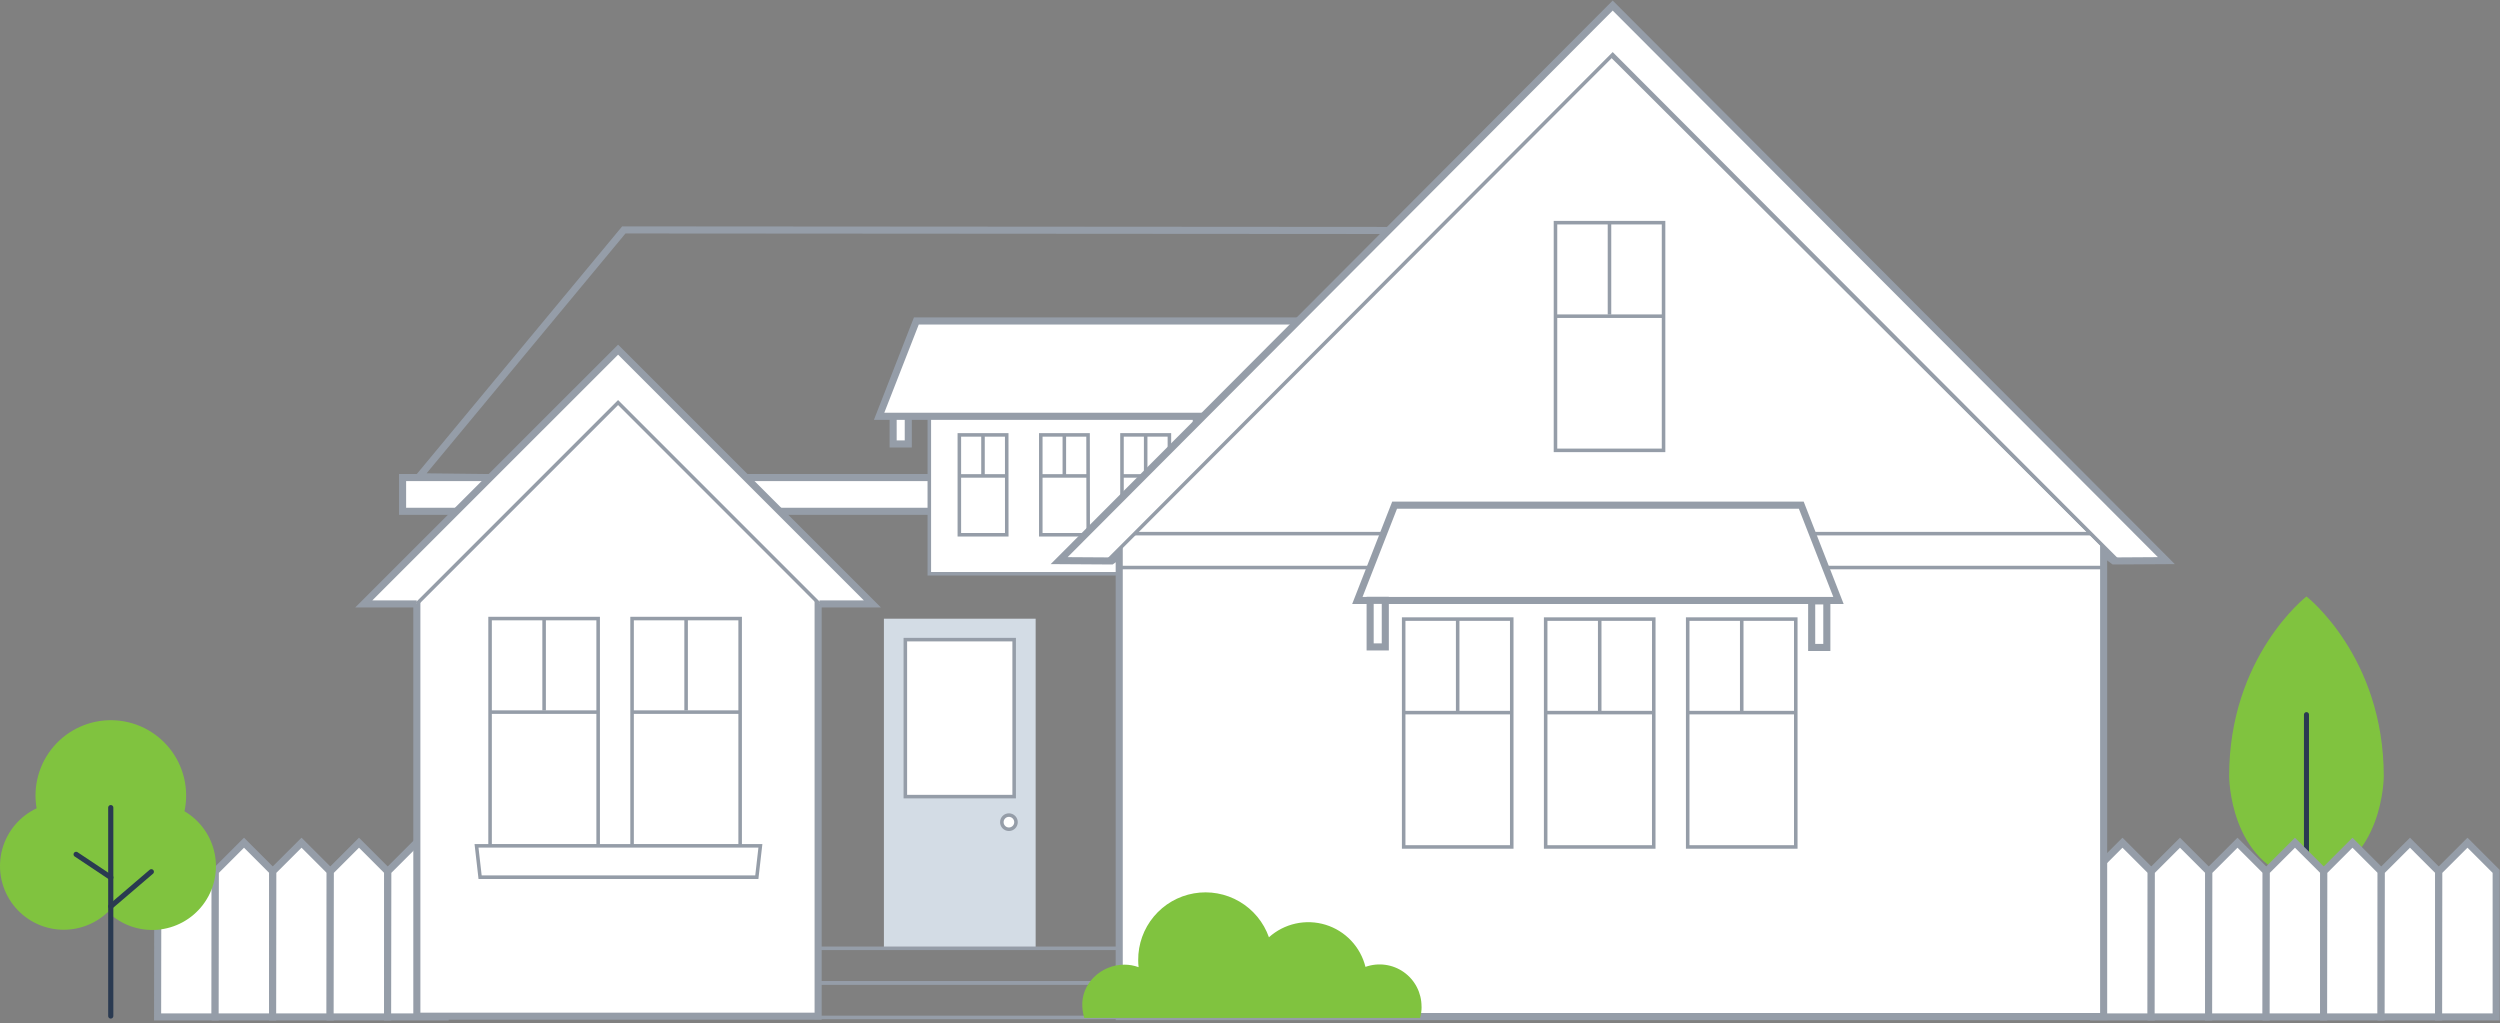 <svg width="706" height="289" viewBox="0 0 706 289" fill="none" xmlns="http://www.w3.org/2000/svg">
<rect x="0" y="0" width="706" height="289" fill="#808080" stroke="none"/>
<path d="M651.338 248.861C651.788 248.864 652.238 248.817 652.678 248.721C673.178 244.061 673.178 219.231 673.178 219.231C673.178 185.401 651.348 168.441 651.348 168.441C651.348 168.441 629.508 185.361 629.508 219.181C629.508 219.181 629.508 244.041 649.998 248.671C650.436 248.784 650.885 248.848 651.338 248.861Z" fill="#80C33F"/>
<path d="M651.348 201.811V286.261" stroke="#2A3A51" stroke-width="1.42" stroke-linecap="round" stroke-linejoin="round"/>
<path d="M607.498 246.081L599.388 237.981L591.288 246.081L591.238 287.181H607.498V246.081Z" fill="white" stroke="#959DA8" stroke-width="2" stroke-miterlimit="10"/>
<path d="M623.729 246.081L615.629 237.981L607.529 246.081L607.469 287.181H623.729V246.081Z" fill="white" stroke="#959DA8" stroke-width="2" stroke-miterlimit="10"/>
<path d="M639.967 246.081L631.867 237.981L623.767 246.081L623.707 287.181H639.967V246.081Z" fill="white" stroke="#959DA8" stroke-width="2" stroke-miterlimit="10"/>
<path d="M656.207 246.081L648.097 237.981L639.997 246.081L639.947 287.181H656.207V246.081Z" fill="white" stroke="#959DA8" stroke-width="2" stroke-miterlimit="10"/>
<path d="M672.438 246.081L664.338 237.981L656.238 246.081L656.178 287.181H672.438V246.081Z" fill="white" stroke="#959DA8" stroke-width="2" stroke-miterlimit="10"/>
<path d="M688.678 246.081L680.578 237.981L672.478 246.081L672.418 287.181H688.678V246.081Z" fill="white" stroke="#959DA8" stroke-width="2" stroke-miterlimit="10"/>
<path d="M704.918 246.081L696.818 237.981L688.708 246.081L688.658 287.181H704.918V246.081Z" fill="white" stroke="#959DA8" stroke-width="2" stroke-miterlimit="10"/>
<path d="M60.768 246.081L52.668 237.981L44.568 246.081L44.508 287.181H60.768V246.081Z" fill="white" stroke="#959DA8" stroke-width="2" stroke-miterlimit="10"/>
<path d="M77.008 246.081L68.908 237.981L60.808 246.081L60.748 287.181H77.008V246.081Z" fill="white" stroke="#959DA8" stroke-width="2" stroke-miterlimit="10"/>
<path d="M93.248 246.081L85.148 237.981L77.038 246.081L76.988 287.181H93.248V246.081Z" fill="white" stroke="#959DA8" stroke-width="2" stroke-miterlimit="10"/>
<path d="M109.479 246.081L101.379 237.981L93.279 246.081L93.219 287.181H109.479V246.081Z" fill="white" stroke="#959DA8" stroke-width="2" stroke-miterlimit="10"/>
<path d="M125.717 246.081L117.617 237.981L109.517 246.081L109.457 287.181H125.717V246.081Z" fill="white" stroke="#959DA8" stroke-width="2" stroke-miterlimit="10"/>
<path d="M292.467 174.721H249.617V267.811H292.467V174.721Z" fill="#D3DCE5"/>
<path d="M286.398 180.631H255.668V224.961H286.398V180.631Z" fill="white" stroke="#959DA8" stroke-miterlimit="10"/>
<circle cx="284.918" cy="232.181" r="2" fill="white" stroke="#959DA8" stroke-miterlimit="10"/>
<path d="M118.357 134.641L176.167 64.931L393.827 65.081L327.777 137.041L118.357 134.641Z" stroke="#959DA8" stroke-width="2" stroke-miterlimit="10"/>
<path d="M343.488 267.801H230.488V277.571H343.488V267.801Z" stroke="#959DA8" stroke-miterlimit="10"/>
<path d="M343.488 277.551H230.488V287.321H343.488V277.551Z" stroke="#959DA8" stroke-miterlimit="10"/>
<path d="M334.098 134.861H113.688V144.391H334.098V134.861Z" fill="white" stroke="#959DA8" stroke-width="2" stroke-miterlimit="10"/>
<path d="M337.338 112.091H262.438V162.031H337.338V112.091Z" fill="white" stroke="#959DA8" stroke-miterlimit="10"/>
<path d="M174.399 112.181L231.039 159.971V286.971H117.719V159.971L174.399 112.181Z" fill="white" stroke="#959DA8" stroke-width="2" stroke-miterlimit="10"/>
<path d="M52.098 229.101C52.754 226.035 52.723 222.863 52.009 219.81C51.295 216.757 49.916 213.9 47.968 211.443C46.021 208.986 43.555 206.99 40.746 205.597C37.937 204.205 34.855 203.45 31.721 203.388C28.587 203.326 25.477 203.957 22.615 205.237C19.753 206.517 17.21 208.413 15.166 210.791C13.123 213.169 11.631 215.969 10.796 218.991C9.961 222.013 9.805 225.182 10.338 228.271C7.976 229.382 5.885 230.993 4.208 232.993C2.531 234.993 1.308 237.334 0.626 239.853C-0.056 242.372 -0.183 245.01 0.256 247.582C0.694 250.155 1.687 252.602 3.165 254.753C4.643 256.904 6.571 258.708 8.816 260.04C11.061 261.371 13.568 262.199 16.164 262.465C18.761 262.731 21.384 262.43 23.852 261.581C26.32 260.733 28.574 259.358 30.458 257.551C32.286 259.321 34.468 260.684 36.861 261.549C39.254 262.414 41.803 262.762 44.34 262.57C46.877 262.378 49.344 261.65 51.58 260.435C53.815 259.219 55.767 257.544 57.307 255.519C58.848 253.493 59.941 251.165 60.516 248.686C61.09 246.208 61.133 243.635 60.641 241.139C60.149 238.643 59.133 236.279 57.66 234.204C56.188 232.129 54.292 230.39 52.098 229.101Z" fill="#80C33F"/>
<path d="M31.296 247.801L21.496 241.271" stroke="#2A3A51" stroke-width="1.46" stroke-linecap="round" stroke-linejoin="round"/>
<path d="M31.297 255.971L42.737 246.181" stroke="#2A3A51" stroke-width="1.46" stroke-linecap="round" stroke-linejoin="round"/>
<path d="M31.277 228.071V286.921" stroke="#2A3A51" stroke-width="1.46" stroke-linecap="round" stroke-linejoin="round"/>
<path d="M256.499 112.221H252.219V125.371H256.499V112.221Z" fill="white" stroke="#959DA8" stroke-width="2" stroke-miterlimit="10"/>
<path d="M373.618 90.641H258.778L248.258 117.561H384.128L373.618 90.641Z" fill="white" stroke="#959DA8" stroke-width="2" stroke-miterlimit="10"/>
<path d="M284.298 122.811H270.918V151.021H284.308L284.298 122.811Z" fill="white" stroke="#959DA8" stroke-miterlimit="10"/>
<path d="M277.598 122.811V134.201" stroke="#959DA8" stroke-miterlimit="10"/>
<path d="M270.928 134.401H284.298" stroke="#959DA8" stroke-miterlimit="10"/>
<path d="M307.268 122.811H293.918V151.021H307.308L307.268 122.811Z" fill="white" stroke="#959DA8" stroke-miterlimit="10"/>
<path d="M300.568 122.811V134.201" stroke="#959DA8" stroke-miterlimit="10"/>
<path d="M293.889 134.401H307.269" stroke="#959DA8" stroke-miterlimit="10"/>
<path d="M330.238 122.811H316.848V151.021H330.238V122.811Z" fill="white" stroke="#959DA8" stroke-miterlimit="10"/>
<path d="M323.537 122.811V134.201" stroke="#959DA8" stroke-miterlimit="10"/>
<path d="M316.857 134.401H330.237" stroke="#959DA8" stroke-miterlimit="10"/>
<path d="M455.068 14.961L594.068 153.601V287.081H316.068V152.881L455.068 14.961Z" fill="white" stroke="#959DA8" stroke-width="2" stroke-miterlimit="10"/>
<path d="M401.458 284.308C401.459 285.372 401.318 286.431 401.038 287.458H306.188C305.893 286.431 305.711 285.375 305.648 284.308C305.238 277.768 310.968 272.418 317.538 272.418C318.902 272.419 320.256 272.659 321.538 273.128C321.462 272.464 321.426 271.796 321.428 271.128C321.398 266.633 322.962 262.274 325.843 258.823C328.724 255.373 332.734 253.056 337.162 252.284C341.59 251.512 346.149 252.334 350.027 254.605C353.906 256.876 356.854 260.449 358.348 264.688C360.482 262.768 363.077 261.434 365.88 260.815C368.683 260.196 371.599 260.313 374.343 261.154C377.088 261.996 379.567 263.534 381.541 265.618C383.515 267.702 384.916 270.262 385.608 273.048C387.399 272.407 389.318 272.207 391.203 272.465C393.088 272.723 394.883 273.431 396.436 274.53C397.989 275.629 399.255 277.086 400.125 278.777C400.996 280.469 401.446 282.345 401.438 284.248L401.458 284.308Z" fill="#80C33F"/>
<path d="M318.758 150.701H591.238" stroke="#959DA8" stroke-miterlimit="10"/>
<path d="M316.297 160.271H594.337" stroke="#959DA8" stroke-miterlimit="10"/>
<path d="M508.678 142.661H393.838L383.318 169.571H519.188L508.678 142.661Z" fill="white" stroke="#959DA8" stroke-width="2" stroke-miterlimit="10"/>
<path d="M469.788 62.881H439.268V127.181H469.788V62.881Z" fill="white" stroke="#959DA8" stroke-miterlimit="10"/>
<path d="M454.518 62.881V88.841" stroke="#959DA8" stroke-miterlimit="10"/>
<path d="M439.297 89.291H469.787" stroke="#959DA8" stroke-miterlimit="10"/>
<path d="M426.918 174.831H396.398V239.181H426.918V174.831Z" fill="white" stroke="#959DA8" stroke-miterlimit="10"/>
<path d="M411.648 174.831V200.781" stroke="#959DA8" stroke-miterlimit="10"/>
<path d="M396.428 201.241H426.918" stroke="#959DA8" stroke-miterlimit="10"/>
<path d="M467.028 174.831H436.498V239.181H467.018L467.028 174.831Z" fill="white" stroke="#959DA8" stroke-miterlimit="10"/>
<path d="M451.758 174.831V200.781" stroke="#959DA8" stroke-miterlimit="10"/>
<path d="M436.537 201.241H467.027" stroke="#959DA8" stroke-miterlimit="10"/>
<path d="M507.127 174.831H476.607V239.181H507.127V174.831Z" fill="white" stroke="#959DA8" stroke-miterlimit="10"/>
<path d="M491.867 174.831V200.781" stroke="#959DA8" stroke-miterlimit="10"/>
<path d="M476.648 201.241H507.128" stroke="#959DA8" stroke-miterlimit="10"/>
<path d="M168.918 174.681H138.398V238.991H168.918V174.681Z" fill="white" stroke="#959DA8" stroke-miterlimit="10"/>
<path d="M153.658 174.681V200.641" stroke="#959DA8" stroke-miterlimit="10"/>
<path d="M138.438 201.101H168.918" stroke="#959DA8" stroke-miterlimit="10"/>
<path d="M209.018 174.681H178.498V238.991H209.018V174.681Z" fill="white" stroke="#959DA8" stroke-miterlimit="10"/>
<path d="M193.758 174.681V200.641" stroke="#959DA8" stroke-miterlimit="10"/>
<path d="M178.527 201.101H209.017" stroke="#959DA8" stroke-miterlimit="10"/>
<path d="M213.728 247.721H135.578L134.568 238.861H214.738L213.728 247.721Z" fill="white" stroke="#959DA8" stroke-miterlimit="10"/>
<path d="M391.208 169.541H386.928V182.691H391.208V169.541Z" fill="white" stroke="#959DA8" stroke-width="2" stroke-miterlimit="10"/>
<path d="M515.897 169.691H511.617V182.841H515.897V169.691Z" fill="white" stroke="#959DA8" stroke-width="2" stroke-miterlimit="10"/>
<path d="M246.359 170.551H231.409L174.549 113.681L117.679 170.551H102.729L174.549 98.741L246.359 170.551Z" fill="white"/>
<path d="M462.337 8.491L455.427 1.571L448.527 8.491L299.107 158.321L312.727 158.401L455.427 15.411L598.127 158.401L611.777 158.321L462.337 8.491Z" fill="white"/>
<path d="M231.408 170.551L174.548 113.681L117.678 170.551" stroke="#959DA8" stroke-miterlimit="10"/>
<path d="M117.679 170.551H102.729L174.549 98.741L246.359 170.551H231.409" stroke="#959DA8" stroke-width="2" stroke-miterlimit="10"/>
<path d="M316.027 156.871L313.917 158.401H311.917L299.107 158.321L448.527 8.491L455.427 1.571L462.337 8.491L611.777 158.321L598.917 158.401H596.917L593.917 156.181" stroke="#959DA8" stroke-width="2" stroke-miterlimit="10"/>
<path d="M598.129 158.401L455.429 15.411L312.729 158.401" stroke="#959DA8" stroke-miterlimit="10"/>
</svg>
